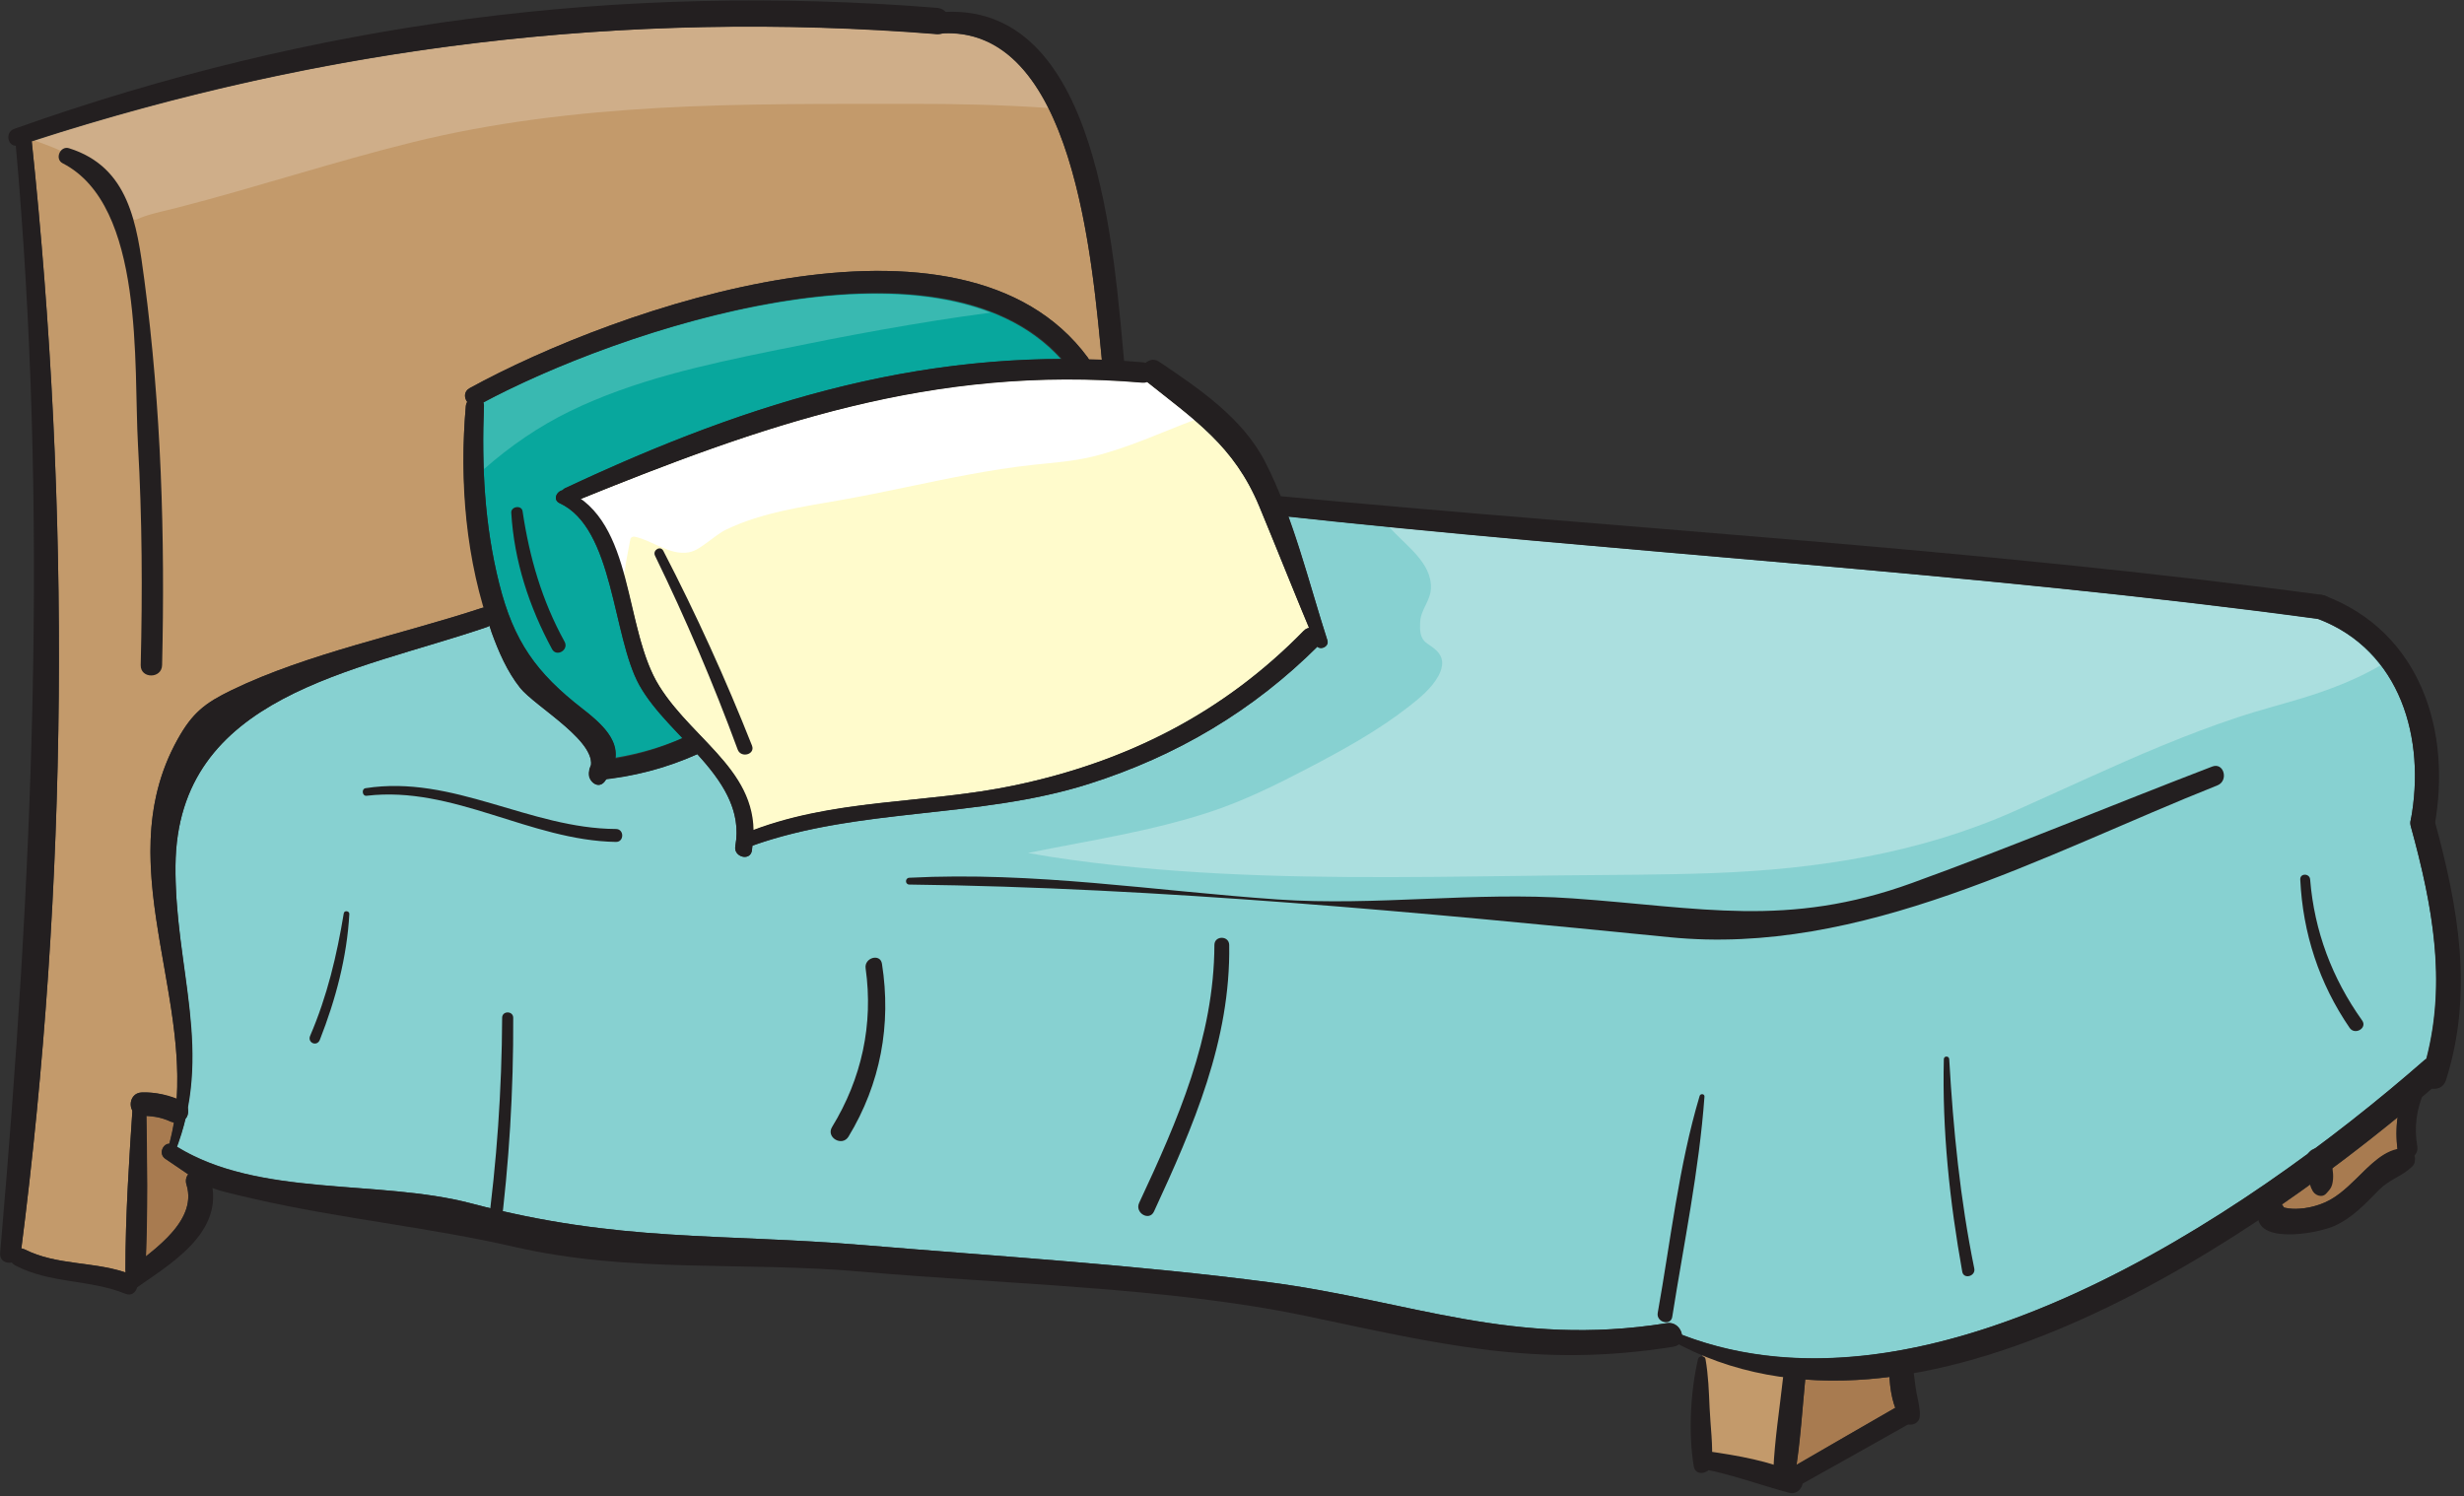 <?xml version="1.0" encoding="UTF-8" standalone="no"?>
<!DOCTYPE svg PUBLIC "-//W3C//DTD SVG 1.1//EN" "http://www.w3.org/Graphics/SVG/1.1/DTD/svg11.dtd">
<svg width="100%" height="100%" viewBox="0 0 382 232" version="1.1" xmlns="http://www.w3.org/2000/svg" xmlns:xlink="http://www.w3.org/1999/xlink" xml:space="preserve" xmlns:serif="http://www.serif.com/" style="fill-rule:evenodd;clip-rule:evenodd;stroke-linejoin:round;stroke-miterlimit:2;">
    <rect x="0" y="0" width="382" height="232" fill="#333333" stroke="none"/>
    <g transform="matrix(1,0,0,1,-18523.2,-10148.7)">
        <g transform="matrix(5.556,0,0,5.556,18159.4,9566.93)">
            <g transform="matrix(1,0,0,1,100.618,123.936)">
                <path d="M0,-5.094C0.469,-3.965 0.921,-2.83 1.392,-1.701C1.34,-1.693 1.288,-1.672 1.241,-1.624C-0.999,0.669 -3.69,2.03 -6.818,2.689C-9.287,3.21 -11.762,3.056 -14.129,3.949C-14.161,2.218 -15.832,1.376 -16.742,-0.076C-17.672,-1.563 -17.474,-4.225 -18.958,-5.288C-13.73,-7.408 -9.046,-9.043 -3.259,-8.551C-3.213,-8.547 -3.19,-8.573 -3.156,-8.586C-1.797,-7.499 -0.703,-6.785 0,-5.094" style="fill:rgb(255,251,204);fill-rule:nonzero;"/>
            </g>
        </g>
        <g transform="matrix(5.556,0,0,5.556,18159.4,9566.93)">
            <g transform="matrix(1,0,0,1,81.738,112.273)">
                <path d="M0,12.221C-1.297,11.215 -1.926,10.335 -2.33,8.723C-2.741,7.082 -2.822,5.443 -2.755,3.762C-2.753,3.724 -2.776,3.706 -2.787,3.678C0.975,1.662 9.896,-1.362 13.345,2.455C8.439,2.478 4.045,3.934 -0.496,6.066C-0.525,6.08 -0.532,6.108 -0.549,6.13C-0.727,6.15 -0.841,6.388 -0.645,6.479C0.877,7.181 0.825,10.194 1.581,11.557C1.869,12.075 2.324,12.552 2.78,13.033C2.181,13.3 1.555,13.474 0.911,13.583C0.966,13.059 0.542,12.641 0,12.221" style="fill:rgb(8,167,157);fill-rule:nonzero;"/>
            </g>
        </g>
        <g transform="matrix(5.556,0,0,5.556,18159.4,9566.93)">
            <g transform="matrix(1,0,0,1,66.072,105.625)">
                <path d="M0,33.943C1.314,23.683 1.379,13.313 0.294,3.032C8.517,0.367 16.926,-0.651 25.554,0.033C25.588,0.036 25.614,0.026 25.643,0.022C29.353,-0.239 29.874,6.268 30.154,9.142C30.033,9.137 29.911,9.129 29.791,9.126C29.782,9.106 29.777,9.086 29.762,9.065C26.245,4.292 16.604,7.672 12.513,9.917C12.342,10.011 12.358,10.196 12.456,10.312C12.438,10.343 12.41,10.366 12.406,10.409C12.241,12.279 12.388,14.225 12.925,16.041C12.902,16.043 12.882,16.041 12.857,16.049C10.623,16.79 7.999,17.316 5.878,18.34C5.122,18.706 4.773,18.981 4.363,19.718C2.564,22.946 4.56,26.416 4.337,29.756C4.025,29.635 3.705,29.56 3.366,29.571C3.079,29.58 2.993,29.884 3.102,30.073C3.003,31.556 2.906,33.046 2.906,34.532C2.906,34.55 2.921,34.557 2.924,34.575C2.916,34.581 2.908,34.588 2.899,34.594C1.974,34.287 0.979,34.397 0.093,33.95C0.06,33.933 0.031,33.947 0,33.943" style="fill:rgb(195,154,107);fill-rule:nonzero;"/>
            </g>
        </g>
        <g transform="matrix(5.556,0,0,5.556,18159.4,9566.93)">
            <g transform="matrix(1,0,0,1,70.682,137.862)">
                <path d="M0,-0.094C0.247,0.706 -0.457,1.376 -1.138,1.912C-1.087,0.608 -1.098,-0.7 -1.12,-2.006C-0.888,-1.996 -0.661,-1.955 -0.448,-1.855C-0.417,-1.84 -0.382,-1.85 -0.349,-1.843C-0.382,-1.636 -0.43,-1.429 -0.484,-1.223C-0.667,-1.211 -0.784,-0.944 -0.587,-0.812C-0.311,-0.626 -0.115,-0.491 0.049,-0.38C-0.009,-0.307 -0.036,-0.211 0,-0.094" style="fill:rgb(168,123,80);fill-rule:nonzero;"/>
            </g>
        </g>
        <g transform="matrix(5.556,0,0,5.556,18159.4,9566.93)">
            <g transform="matrix(0.299,-0.954,-0.954,-0.299,117.045,142.937)">
                <path d="M-0.616,-1.576C-1.397,-0.854 -2.182,-0.136 -2.965,0.582C-2.178,0.707 -1.395,0.895 -0.616,1.059C-0.44,0.306 -0.179,-0.437 0.156,-1.166C-0.101,-1.26 -0.385,-1.398 -0.616,-1.576" style="fill:rgb(168,123,80);fill-rule:nonzero;"/>
            </g>
        </g>
        <g transform="matrix(5.556,0,0,5.556,18159.4,9566.93)">
            <g transform="matrix(1,0,0,1,132.381,137.551)">
                <path d="M0,-0.758C-0.45,-0.668 -0.835,-0.258 -1.145,0.043C-1.451,0.342 -1.761,0.633 -2.177,0.773C-2.354,0.834 -2.55,0.879 -2.738,0.888C-2.871,0.9 -3.003,0.892 -3.134,0.865C-3.152,0.858 -3.161,0.858 -3.176,0.853C-3.19,0.825 -3.207,0.798 -3.228,0.773C-2.057,-0.034 -0.971,-0.865 0,-1.658C-0.041,-1.365 -0.04,-1.066 0,-0.758" style="fill:rgb(168,123,80);fill-rule:nonzero;"/>
            </g>
        </g>
        <g transform="matrix(5.556,0,0,5.556,18159.4,9566.93)">
            <g transform="matrix(1,0,0,1,133.176,129.469)">
                <path d="M0,4.8C-0.014,4.809 -0.028,4.812 -0.042,4.823C-5.02,9.18 -13.872,15.146 -20.769,12.486C-20.798,12.306 -20.954,12.129 -21.187,12.166C-25.48,12.85 -28.331,11.544 -32.268,11.026C-35.933,10.543 -39.853,10.301 -43.558,9.991C-47.632,9.651 -50.413,9.916 -54.54,8.826C-57.141,8.14 -60.455,8.663 -62.766,7.236C-62.667,6.968 -62.581,6.702 -62.52,6.442C-62.511,6.431 -62.496,6.432 -62.489,6.419C-62.444,6.342 -62.438,6.237 -62.465,6.146C-62.039,3.879 -62.826,1.826 -62.801,-0.61C-62.752,-5.373 -57.762,-6.007 -54.101,-7.263C-54.074,-7.272 -54.055,-7.288 -54.035,-7.302C-54.012,-7.237 -54,-7.168 -53.977,-7.103C-53.782,-6.566 -53.545,-6.02 -53.188,-5.569C-52.764,-5.031 -50.907,-4.005 -51.245,-3.273C-51.248,-3.248 -51.252,-3.228 -51.25,-3.204C-51.291,-2.968 -51.01,-2.715 -50.828,-2.947C-50.808,-2.972 -50.799,-2.995 -50.781,-3.019C-49.899,-3.122 -49.056,-3.348 -48.241,-3.712C-48.24,-3.713 -48.24,-3.713 -48.239,-3.713C-47.558,-2.959 -46.997,-2.16 -47.179,-1.146C-47.234,-0.845 -46.771,-0.716 -46.717,-1.018C-46.709,-1.067 -46.717,-1.107 -46.71,-1.155C-43.702,-2.227 -40.378,-1.908 -37.309,-2.885C-34.868,-3.661 -32.744,-4.916 -30.931,-6.721C-30.827,-6.619 -30.606,-6.725 -30.658,-6.888C-31.02,-8.012 -31.338,-9.207 -31.752,-10.346C-22.18,-9.306 -12.561,-8.778 -3.015,-7.484C-3.013,-7.484 -3.011,-7.485 -3.008,-7.484C-0.704,-6.607 -0.008,-4.133 -0.426,-1.88C-0.427,-1.876 -0.426,-1.874 -0.426,-1.871C-0.44,-1.819 -0.444,-1.762 -0.426,-1.698C0.169,0.467 0.573,2.612 0,4.8" style="fill:rgb(135,209,209);fill-rule:nonzero;"/>
            </g>
        </g>
        <g transform="matrix(5.556,0,0,5.556,18159.4,9566.93)">
            <g transform="matrix(0,1,1,0,116.104,142.853)">
                <path d="M-0.478,-3.116L2.71,-3.116L3.116,-0.885L0.043,-0.478L-0.478,-3.116Z" style="fill:rgb(195,154,107);fill-rule:nonzero;"/>
            </g>
        </g>
        <g transform="matrix(5.556,0,0,5.556,18159.4,9566.93)">
            <g transform="matrix(1,0,0,1,83.068,115.915)">
                <path d="M0,3.843C0.011,3.787 0.073,3.762 0.123,3.773C0.621,3.879 1.1,4.301 1.629,4.209C1.832,4.174 2.019,4.023 2.181,3.906C2.343,3.789 2.501,3.656 2.682,3.57C3.687,3.089 4.819,2.937 5.904,2.744C7.095,2.533 8.272,2.255 9.462,2.035C10.049,1.927 10.638,1.833 11.232,1.768C11.793,1.707 12.348,1.672 12.898,1.537C13.877,1.299 14.795,0.872 15.734,0.514C15.324,0.161 14.876,-0.178 14.394,-0.565C14.359,-0.552 14.336,-0.525 14.291,-0.529C8.503,-1.022 3.819,0.614 -1.409,2.734C-0.748,3.207 -0.425,4.003 -0.184,4.865C-0.129,4.523 -0.068,4.182 0,3.843" style="fill:white;fill-rule:nonzero;"/>
            </g>
        </g>
        <g transform="matrix(5.556,0,0,5.556,18159.4,9566.93)">
            <g opacity="0.2">
                <g transform="matrix(1,0,0,1,78.985,111.839)">
                    <path d="M0,5.961C0.73,5.319 1.533,4.766 2.408,4.341C4.185,3.48 6.129,3.056 8.052,2.661C10.069,2.248 12.092,1.865 14.133,1.596C10.001,0 3.146,2.408 -0.034,4.111C-0.023,4.14 0,4.158 -0.002,4.195C-0.025,4.789 -0.021,5.376 0,5.961" style="fill:white;fill-rule:nonzero;"/>
                </g>
            </g>
        </g>
        <g transform="matrix(5.556,0,0,5.556,18159.4,9566.93)">
            <g opacity="0.2">
                <g transform="matrix(1,0,0,1,67.702,106.61)">
                    <path d="M0,2.599C0.186,2.726 0.361,2.87 0.503,3.045C0.641,3.216 0.754,3.403 0.877,3.584C1.004,3.771 1.148,3.923 1.316,4.072C1.376,4.126 1.463,4.233 1.551,4.232C1.596,4.231 1.656,4.195 1.697,4.178C1.775,4.148 1.854,4.12 1.934,4.096C2.193,4.02 2.459,3.964 2.721,3.897C4.92,3.331 7.079,2.616 9.284,2.071C11.54,1.514 13.847,1.243 16.165,1.112C18.487,0.982 20.82,1.002 23.145,0.998C24.438,0.996 25.734,1.023 27.025,1.114C26.375,-0.177 25.426,-1.063 24.013,-0.964C23.984,-0.959 23.958,-0.95 23.924,-0.953C15.324,-1.634 6.941,-0.624 -1.256,2.022C-0.823,2.183 -0.383,2.336 0,2.599" style="fill:white;fill-rule:nonzero;"/>
                </g>
            </g>
        </g>
        <g transform="matrix(5.556,0,0,5.556,18159.4,9566.93)">
            <g opacity="0.3">
                <g transform="matrix(1,0,0,1,105.406,127.473)">
                    <path d="M0,-6.34C-0.015,-5.991 -0.286,-5.749 -0.3,-5.401C-0.309,-5.176 -0.314,-4.95 -0.104,-4.805C0.089,-4.673 0.301,-4.54 0.314,-4.281C0.32,-4.15 0.274,-4.022 0.213,-3.907C0.028,-3.563 -0.301,-3.293 -0.603,-3.056C-1.467,-2.378 -2.445,-1.84 -3.416,-1.332C-4.306,-0.867 -5.199,-0.424 -6.154,-0.108C-7.811,0.44 -9.539,0.693 -11.244,1.04C-11.033,1.076 -10.822,1.115 -10.611,1.148C-7.468,1.632 -4.279,1.721 -1.104,1.714C0.477,1.711 2.058,1.683 3.64,1.666C5.07,1.649 6.5,1.655 7.93,1.6C10.795,1.491 13.629,1.051 16.267,-0.12C17.645,-0.732 19.007,-1.379 20.401,-1.954C21.106,-2.244 21.819,-2.516 22.542,-2.755C23.131,-2.949 23.731,-3.103 24.324,-3.283C25.034,-3.5 25.806,-3.79 26.49,-4.19C26.064,-4.745 25.505,-5.205 24.762,-5.488C24.759,-5.489 24.757,-5.488 24.755,-5.488C16.145,-6.655 7.476,-7.203 -1.166,-8.061C-0.717,-7.543 0.031,-7.073 0,-6.34" style="fill:white;fill-rule:nonzero;"/>
                </g>
            </g>
        </g>
        <g transform="matrix(5.556,0,0,5.556,18159.4,9566.93)">
            <g transform="matrix(-1,0.005,0.005,1,67.074,139.754)">
                <path d="M1.014,-31.163C0.122,-20.718 0.63,-10.502 1.591,-0.089C1.626,0.287 1.063,0.274 1.014,-0.086C-0.367,-10.393 -0.484,-20.821 0.561,-31.161C0.589,-31.447 1.038,-31.456 1.014,-31.163" style="fill:rgb(35,31,32);fill-rule:nonzero;"/>
            </g>
        </g>
        <g transform="matrix(5.556,0,0,5.556,18159.4,9566.93)">
            <g transform="matrix(-0.076,0.997,0.997,0.076,67.823,138.573)">
                <path d="M1.593,-1.804C2.029,-0.789 1.818,0.284 2.147,1.321C2.257,1.666 1.698,1.775 1.593,1.429C1.29,0.435 1.525,-0.608 1.126,-1.577C0.999,-1.885 1.46,-2.112 1.593,-1.804" style="fill:rgb(35,31,32);fill-rule:nonzero;"/>
            </g>
        </g>
        <g transform="matrix(5.556,0,0,5.556,18159.4,9566.93)">
            <g transform="matrix(1,0,0,1,70.357,121.684)">
                <path d="M0,15.195C1.113,12.396 -0.011,10.055 0.019,7.174C0.067,2.412 5.057,1.778 8.719,0.521C9.052,0.407 8.911,-0.122 8.572,-0.01C6.337,0.73 3.714,1.256 1.593,2.281C0.837,2.646 0.488,2.922 0.078,3.658C-1.981,7.354 0.933,11.366 -0.203,15.138C-0.243,15.271 -0.049,15.317 0,15.195" style="fill:rgb(35,31,32);fill-rule:nonzero;"/>
            </g>
        </g>
        <g transform="matrix(5.556,0,0,5.556,18159.4,9566.93)">
            <g transform="matrix(1,0,0,1,78.478,126.447)">
                <path d="M0,-10.413C-0.187,-8.304 -0.007,-6.086 0.722,-4.081C0.917,-3.544 1.153,-2.998 1.51,-2.547C1.936,-2.008 3.8,-0.979 3.454,-0.247C3.335,0.003 3.671,0.329 3.871,0.075C4.554,-0.794 4.013,-1.37 3.26,-1.954C1.963,-2.959 1.334,-3.839 0.93,-5.451C0.519,-7.092 0.438,-8.731 0.505,-10.413C0.519,-10.742 0.028,-10.732 0,-10.413" style="fill:rgb(35,31,32);fill-rule:nonzero;"/>
            </g>
        </g>
        <g transform="matrix(5.556,0,0,5.556,18159.4,9566.93)">
            <g transform="matrix(1,0,0,1,81.093,128.304)">
                <path d="M0,-9.553C1.522,-8.85 1.469,-5.838 2.226,-4.474C3.048,-2.992 5.241,-1.853 4.904,0.018C4.849,0.32 5.312,0.449 5.366,0.146C5.743,-1.991 3.787,-2.84 2.783,-4.445C1.778,-6.05 2.116,-9.048 0.202,-9.899C-0.03,-10.002 -0.235,-9.661 0,-9.553" style="fill:rgb(35,31,32);fill-rule:nonzero;"/>
            </g>
        </g>
        <g transform="matrix(5.556,0,0,5.556,18159.4,9566.93)">
            <g transform="matrix(0.239,0.971,0.971,-0.239,85.362,109.372)">
                <path d="M8.156,-6.078C7.326,-0.385 6.818,4.62 8.711,10.208C8.829,10.557 8.275,10.691 8.156,10.345C6.272,4.785 6.587,-0.479 7.719,-6.147C7.768,-6.391 8.193,-6.329 8.156,-6.078" style="fill:rgb(35,31,32);fill-rule:nonzero;"/>
            </g>
        </g>
        <g transform="matrix(5.556,0,0,5.556,18159.4,9566.93)">
            <g transform="matrix(1,0,0,1,102.518,114.904)">
                <path d="M0,7.677C-0.528,6.038 -0.947,4.238 -1.735,2.7C-2.367,1.467 -3.584,0.65 -4.703,-0.105C-5.007,-0.31 -5.393,0.176 -5.101,0.411C-3.72,1.518 -2.611,2.228 -1.9,3.938C-1.365,5.226 -0.857,6.524 -0.312,7.809C-0.236,7.987 0.059,7.86 0,7.677" style="fill:rgb(35,31,32);fill-rule:nonzero;"/>
            </g>
        </g>
        <g transform="matrix(5.556,0,0,5.556,18159.4,9566.93)">
            <g transform="matrix(1,0,0,1,86.356,122.131)">
                <path d="M0,6.217C3.037,5.098 6.404,5.442 9.511,4.453C11.963,3.673 14.097,2.412 15.916,0.594C16.182,0.328 15.766,-0.089 15.502,0.181C13.263,2.474 10.571,3.835 7.443,4.494C4.893,5.032 2.334,4.84 -0.104,5.837C-0.333,5.931 -0.241,6.306 0,6.217" style="fill:rgb(35,31,32);fill-rule:nonzero;"/>
            </g>
        </g>
        <g transform="matrix(5.556,0,0,5.556,18159.4,9566.93)">
            <g transform="matrix(0.077,0.997,0.997,-0.077,83.58,104.974)">
                <path d="M10.63,-5.563C8.867,-1.624 6.375,7.993 10.886,10.944C11.193,11.146 10.953,11.671 10.63,11.469C5.601,8.33 8.229,-1.542 10.152,-5.795C10.293,-6.106 10.771,-5.875 10.63,-5.563" style="fill:rgb(35,31,32);fill-rule:nonzero;"/>
            </g>
        </g>
        <g transform="matrix(5.556,0,0,5.556,18159.4,9566.93)">
            <g transform="matrix(0.443,0.897,0.897,-0.443,82.335,124.867)">
                <path d="M1.373,-0.861C1.722,0.043 1.912,0.97 1.949,1.937C1.963,2.306 1.381,2.269 1.373,1.897C1.354,1.031 1.195,0.187 0.896,-0.625C0.78,-0.942 1.248,-1.182 1.373,-0.861" style="fill:rgb(35,31,32);fill-rule:nonzero;"/>
            </g>
        </g>
        <g transform="matrix(5.556,0,0,5.556,18159.4,9566.93)">
            <g transform="matrix(-0.891,0.455,0.455,0.891,87.555,124.672)">
                <path d="M1.357,-5.692C1.394,-3.731 1.529,-1.777 1.763,0.172C1.794,0.436 1.383,0.519 1.357,0.256C1.167,-1.728 1.077,-3.715 1.089,-5.708C1.09,-5.882 1.354,-5.864 1.357,-5.692" style="fill:rgb(35,31,32);fill-rule:nonzero;"/>
            </g>
        </g>
        <g transform="matrix(5.556,0,0,5.556,18159.4,9566.93)">
            <g transform="matrix(-0.924,0.382,0.382,0.924,82.016,122.382)">
                <path d="M0.814,-3.976C1.255,-2.7 1.356,-1.361 1.217,-0.024C1.191,0.236 0.785,0.181 0.814,-0.081C0.96,-1.383 0.822,-2.627 0.506,-3.895C0.462,-4.07 0.756,-4.146 0.814,-3.976" style="fill:rgb(35,31,32);fill-rule:nonzero;"/>
            </g>
        </g>
        <g transform="matrix(5.556,0,0,5.556,18159.4,9566.93)">
            <g transform="matrix(0.148,0.989,0.989,-0.148,74.741,94.172)">
                <path d="M13.137,-10.805C11.651,-2.152 11.879,6.44 13.864,14.995C13.971,15.455 13.243,15.562 13.137,15.104C11.127,6.441 10.957,-2.132 12.667,-10.862C12.726,-11.157 13.19,-11.108 13.137,-10.805" style="fill:rgb(35,31,32);fill-rule:nonzero;"/>
            </g>
        </g>
        <g transform="matrix(5.556,0,0,5.556,18159.4,9566.93)">
            <g transform="matrix(1,0,0,1,67.228,123.159)">
                <path d="M0,-13.892C2.297,-12.714 1.976,-8.241 2.101,-6.035C2.218,-3.986 2.227,-1.938 2.177,0.112C2.168,0.497 2.766,0.497 2.774,0.112C2.859,-3.472 2.75,-7.07 2.28,-10.627C2.07,-12.22 1.849,-13.787 0.177,-14.312C-0.069,-14.389 -0.233,-14.012 0,-13.892" style="fill:rgb(35,31,32);fill-rule:nonzero;"/>
            </g>
        </g>
        <g transform="matrix(5.556,0,0,5.556,18159.4,9566.93)">
            <g transform="matrix(-0.872,0.489,0.489,0.872,98.331,112.576)">
                <path d="M2.451,-9.319C-1.106,-7.75 1.873,-1.494 2.99,1.068C3.147,1.429 2.612,1.734 2.451,1.37C1.19,-1.508 -2.035,-8 2.163,-9.834C2.507,-9.984 2.8,-9.472 2.451,-9.319" style="fill:rgb(35,31,32);fill-rule:nonzero;"/>
            </g>
        </g>
        <g transform="matrix(5.556,0,0,5.556,18159.4,9566.93)">
            <g transform="matrix(1,0,0,1,70.095,142.354)">
                <path d="M0,-5.304C1.263,-4.459 0.991,-4.527 2.517,-4.177C4.851,-3.642 7.381,-3.39 9.722,-2.851C12.977,-2.102 16.109,-2.449 19.427,-2.156C23.352,-1.809 27.98,-1.724 31.794,-0.926C35.502,-0.15 38.249,0.55 42.075,-0.061C42.507,-0.13 42.324,-0.788 41.894,-0.719C37.601,-0.035 34.75,-1.341 30.813,-1.859C27.148,-2.342 23.228,-2.584 19.523,-2.894C15.449,-3.235 12.668,-2.969 8.542,-4.059C5.909,-4.754 2.542,-4.2 0.229,-5.695C-0.018,-5.854 -0.241,-5.464 0,-5.304" style="fill:rgb(35,31,32);fill-rule:nonzero;"/>
            </g>
        </g>
        <g transform="matrix(5.556,0,0,5.556,18159.4,9566.93)">
            <g transform="matrix(-0.991,0.137,0.137,0.991,134.856,134.527)">
                <path d="M1.162,-6.981C0.851,-4.616 0.734,-2.302 1.79,-0.096C1.979,0.301 1.352,0.569 1.162,0.174C0.055,-2.141 0.158,-4.584 0.485,-7.071C0.543,-7.505 1.22,-7.418 1.162,-6.981" style="fill:rgb(35,31,32);fill-rule:nonzero;"/>
            </g>
        </g>
        <g transform="matrix(5.556,0,0,5.556,18159.4,9566.93)">
            <g transform="matrix(-0.872,0.489,0.489,0.872,134.606,126.236)">
                <path d="M1.796,-5.884C0.209,-3.99 0.813,-1.49 2.281,0.272C2.561,0.608 2.077,1.09 1.796,0.753C0.07,-1.322 -0.523,-4.169 1.32,-6.365C1.601,-6.699 2.073,-6.215 1.796,-5.884" style="fill:rgb(35,31,32);fill-rule:nonzero;"/>
            </g>
        </g>
        <g transform="matrix(5.556,0,0,5.556,18159.4,9566.93)">
            <g transform="matrix(-0.076,0.997,0.997,0.076,117.964,105.648)">
                <path d="M14.683,-16.008C15.015,-6.203 14.786,3.611 15.358,13.408C15.387,13.9 14.711,13.945 14.683,13.448C14.122,3.623 14.328,-6.216 14.141,-16.05C14.134,-16.402 14.672,-16.354 14.683,-16.008" style="fill:rgb(35,31,32);fill-rule:nonzero;"/>
            </g>
        </g>
        <g transform="matrix(5.556,0,0,5.556,18159.4,9566.93)">
            <g transform="matrix(0.348,0.937,0.937,-0.348,117.181,130.492)">
                <path d="M9.122,-8.811C15.082,-3.748 12.144,7.714 9.795,13.939C9.627,14.385 8.952,14.075 9.122,13.63C11.493,7.383 14.04,-3.149 8.941,-8.642C8.845,-8.747 9.017,-8.902 9.122,-8.811" style="fill:rgb(35,31,32);fill-rule:nonzero;"/>
            </g>
        </g>
        <g transform="matrix(5.556,0,0,5.556,18159.4,9566.93)">
            <g transform="matrix(-0.132,0.991,0.991,0.132,80.039,123.821)">
                <path d="M3.642,-3.886C3.037,-1.521 4.277,0.797 4,3.184C3.972,3.415 3.612,3.368 3.642,3.136C3.949,0.741 2.736,-1.57 3.436,-3.942C3.47,-4.058 3.673,-4.005 3.642,-3.886" style="fill:rgb(35,31,32);fill-rule:nonzero;"/>
            </g>
        </g>
        <g transform="matrix(5.556,0,0,5.556,18159.4,9566.93)">
            <g transform="matrix(1,0,0,1,90.852,127.978)">
                <path d="M0,1.417C6.987,1.5 14.308,2.199 21.221,2.887C26.58,3.419 31.622,0.59 36.5,-1.351C36.82,-1.478 36.685,-2.002 36.355,-1.876C33.56,-0.804 30.79,0.354 27.977,1.374C24.499,2.636 22.077,2.055 18.511,1.803C15.769,1.608 13.033,2.023 10.28,1.833C6.821,1.593 3.482,1.047 0,1.227C-0.122,1.232 -0.124,1.415 0,1.417" style="fill:rgb(35,31,32);fill-rule:nonzero;"/>
            </g>
        </g>
        <g transform="matrix(5.556,0,0,5.556,18159.4,9566.93)">
            <g transform="matrix(-0.997,0.073,0.073,0.997,69.58,140.265)">
                <path d="M0.035,-4.852C0.254,-3.292 0.476,-1.724 0.592,-0.151C0.618,0.208 0.079,0.243 0.035,-0.111C-0.157,-1.674 -0.244,-3.255 -0.332,-4.825C-0.345,-5.063 0.002,-5.084 0.035,-4.852" style="fill:rgb(35,31,32);fill-rule:nonzero;"/>
            </g>
        </g>
        <g transform="matrix(5.556,0,0,5.556,18159.4,9566.93)">
            <g transform="matrix(1,0,0,1,69.438,135.422)">
                <path d="M0,0.423C0.276,0.418 0.545,0.466 0.796,0.585C0.958,0.661 1.154,0.63 1.25,0.466C1.333,0.323 1.294,0.087 1.131,0.013C0.771,-0.151 0.396,-0.238 0,-0.226C-0.417,-0.214 -0.419,0.431 0,0.423" style="fill:rgb(35,31,32);fill-rule:nonzero;"/>
            </g>
        </g>
        <g transform="matrix(5.556,0,0,5.556,18159.4,9566.93)">
            <g transform="matrix(0.888,0.46,0.46,-0.888,68.472,140.071)">
                <path d="M0.904,-0.296C1.489,0.837 2.52,2.377 1.41,3.529C1.103,3.849 0.592,3.378 0.904,3.061C1.718,2.234 0.794,0.782 0.432,-0.076C0.317,-0.348 0.767,-0.562 0.904,-0.296" style="fill:rgb(35,31,32);fill-rule:nonzero;"/>
            </g>
        </g>
        <g transform="matrix(5.556,0,0,5.556,18159.4,9566.93)">
            <g transform="matrix(1,0,0,1,112.86,145.827)">
                <path d="M0,-3.191C-0.211,-2.276 -0.273,-1.122 -0.119,-0.196C-0.069,0.106 0.362,0.004 0.383,-0.264C0.423,-0.776 0.346,-1.31 0.323,-1.825C0.303,-2.284 0.288,-2.737 0.209,-3.191C0.19,-3.297 0.023,-3.291 0,-3.191" style="fill:rgb(35,31,32);fill-rule:nonzero;"/>
            </g>
        </g>
        <g transform="matrix(5.556,0,0,5.556,18159.4,9566.93)">
            <g transform="matrix(-0.049,0.999,0.999,0.049,114.475,144.499)">
                <path d="M1.274,-1.426C1.391,-0.586 1.645,0.2 1.823,1.024C1.892,1.338 1.4,1.545 1.274,1.224C0.961,0.432 0.853,-0.471 0.774,-1.314C0.744,-1.634 1.228,-1.758 1.274,-1.426" style="fill:rgb(35,31,32);fill-rule:nonzero;"/>
            </g>
        </g>
        <g transform="matrix(5.556,0,0,5.556,18159.4,9566.93)">
            <g transform="matrix(-0.992,0.125,0.125,0.992,115.773,145.753)">
                <path d="M0.209,-2.655C0.412,-1.809 0.66,-0.959 0.806,-0.103C0.864,0.238 0.31,0.397 0.209,0.056C-0.049,-0.803 -0.21,-1.701 -0.41,-2.577C-0.499,-2.968 0.117,-3.041 0.209,-2.655" style="fill:rgb(35,31,32);fill-rule:nonzero;"/>
            </g>
        </g>
        <g transform="matrix(5.556,0,0,5.556,18159.4,9566.93)">
            <g transform="matrix(0.62,0.784,0.784,-0.62,115.343,144.561)">
                <path d="M1.472,-0.721C1.665,0.489 1.862,1.697 2.049,2.908C2.108,3.279 1.527,3.362 1.472,2.99C1.29,1.779 1.116,0.566 0.939,-0.645C0.889,-0.988 1.418,-1.063 1.472,-0.721" style="fill:rgb(35,31,32);fill-rule:nonzero;"/>
            </g>
        </g>
        <g transform="matrix(5.556,0,0,5.556,18159.4,9566.93)">
            <g transform="matrix(1,0,0,1,119.05,142.931)">
                <path d="M0,1.27C0.001,1.057 -0.052,0.861 -0.092,0.654C-0.132,0.447 -0.146,0.238 -0.181,0.031C-0.245,-0.352 -0.859,-0.257 -0.851,0.122C-0.843,0.532 -0.756,1.07 -0.514,1.409C-0.361,1.622 0,1.561 0,1.27" style="fill:rgb(35,31,32);fill-rule:nonzero;"/>
            </g>
        </g>
        <g transform="matrix(5.556,0,0,5.556,18159.4,9566.93)">
            <g transform="matrix(-0.991,0.133,0.133,0.991,132.997,136.887)">
                <path d="M0.042,-2.01C0.429,-1.436 0.609,-0.807 0.601,-0.117C0.597,0.242 0.027,0.17 0.042,-0.194C0.063,-0.728 -0.076,-1.244 -0.362,-1.695C-0.536,-1.97 -0.144,-2.286 0.042,-2.01" style="fill:rgb(35,31,32);fill-rule:nonzero;"/>
            </g>
        </g>
        <g transform="matrix(5.556,0,0,5.556,18159.4,9566.93)">
            <g transform="matrix(1,0,0,1,132.86,139.118)">
                <path d="M0,-2.004C0.001,-2.021 0.003,-2.037 0.005,-2.054C0.021,-2.221 -0.149,-2.359 -0.303,-2.361C-0.832,-2.369 -1.273,-1.864 -1.623,-1.524C-1.93,-1.225 -2.24,-0.934 -2.655,-0.793C-2.833,-0.733 -3.029,-0.688 -3.216,-0.678C-3.35,-0.666 -3.482,-0.674 -3.613,-0.701C-3.823,-0.776 -3.847,-0.731 -3.684,-0.562C-3.74,-0.463 -3.797,-0.364 -3.854,-0.266C-3.831,-0.276 -3.807,-0.288 -3.784,-0.3C-3.432,-0.471 -3.685,-0.995 -4.042,-0.911L-4.118,-0.894C-4.23,-0.867 -4.332,-0.766 -4.358,-0.653C-4.602,0.365 -2.732,0.019 -2.258,-0.19C-1.742,-0.416 -1.379,-0.817 -0.99,-1.21C-0.729,-1.473 -0.404,-1.57 -0.147,-1.788C-0.07,-1.854 -0.01,-1.898 0,-2.004" style="fill:rgb(35,31,32);fill-rule:nonzero;"/>
            </g>
        </g>
        <g transform="matrix(5.556,0,0,5.556,18159.4,9566.93)">
            <g transform="matrix(1,0,0,1,130.396,136.735)">
                <path d="M0,1.275C0.07,1.194 0.127,1.146 0.158,1.032C0.183,0.935 0.19,0.835 0.184,0.736C0.17,0.531 0.129,0.345 0.026,0.167C-0.158,-0.15 -0.638,0.064 -0.556,0.412C-0.527,0.536 -0.489,0.662 -0.479,0.789C-0.467,0.959 -0.475,1.108 -0.353,1.242C-0.376,1.203 -0.399,1.163 -0.422,1.124C-0.417,1.138 -0.411,1.153 -0.406,1.169C-0.348,1.326 -0.128,1.425 0,1.275" style="fill:rgb(35,31,32);fill-rule:nonzero;"/>
            </g>
        </g>
        <g transform="matrix(5.556,0,0,5.556,18159.4,9566.93)">
            <g transform="matrix(-0.992,-0.123,-0.123,0.992,111.444,141.561)">
                <path d="M-0.679,-6.403C-0.34,-4.396 -0.373,-2.28 -0.263,-0.249C-0.249,0.02 -0.671,0.08 -0.679,-0.188C-0.747,-2.247 -0.92,-4.343 -0.815,-6.4C-0.811,-6.481 -0.691,-6.477 -0.679,-6.403" style="fill:rgb(35,31,32);fill-rule:nonzero;"/>
            </g>
        </g>
        <g transform="matrix(5.556,0,0,5.556,18159.4,9566.93)">
            <g transform="matrix(-0.99,0.144,0.144,0.99,120.995,140.228)">
                <path d="M0.405,-6.079C0.74,-4.116 0.815,-2.125 0.75,-0.137C0.743,0.084 0.392,0.044 0.405,-0.18C0.517,-2.149 0.428,-4.095 0.256,-6.058C0.247,-6.154 0.389,-6.176 0.405,-6.079" style="fill:rgb(35,31,32);fill-rule:nonzero;"/>
            </g>
        </g>
        <g transform="matrix(5.556,0,0,5.556,18159.4,9566.93)">
            <g transform="matrix(-0.975,-0.221,-0.221,0.975,96.785,138.244)">
                <path d="M-0.933,-7.559C-1.495,-5.037 -1.016,-2.553 -0.476,-0.073C-0.411,0.227 -0.868,0.374 -0.933,0.071C-1.48,-2.491 -1.965,-5.058 -1.336,-7.65C-1.273,-7.908 -0.875,-7.819 -0.933,-7.559" style="fill:rgb(35,31,32);fill-rule:nonzero;"/>
            </g>
        </g>
        <g transform="matrix(5.556,0,0,5.556,18159.4,9566.93)">
            <g transform="matrix(-1,-0.01,-0.01,1,79.323,139.254)">
                <path d="M-0.106,-6.144C-0.116,-4.124 0.002,-2.118 0.255,-0.115C0.288,0.149 -0.075,0.198 -0.106,-0.069C-0.342,-2.09 -0.444,-4.113 -0.415,-6.146C-0.411,-6.344 -0.105,-6.342 -0.106,-6.144" style="fill:rgb(35,31,32);fill-rule:nonzero;"/>
            </g>
        </g>
        <g transform="matrix(5.556,0,0,5.556,18159.4,9566.93)">
            <g transform="matrix(-0.983,-0.186,-0.186,0.983,73.878,133.727)">
                <path d="M-0.516,-3.689C-0.544,-2.49 -0.491,-1.333 -0.23,-0.158C-0.183,0.05 -0.474,0.115 -0.516,-0.096C-0.741,-1.279 -0.831,-2.499 -0.672,-3.698C-0.661,-3.784 -0.514,-3.78 -0.516,-3.689" style="fill:rgb(35,31,32);fill-rule:nonzero;"/>
            </g>
        </g>
        <g transform="matrix(5.556,0,0,5.556,18159.4,9566.93)">
            <g transform="matrix(-0.995,-0.101,-0.101,0.995,89.01,136.262)">
                <path d="M-0.162,-4.569C-0.54,-3.034 -0.362,-1.493 0.322,-0.07C0.47,0.24 -0.016,0.459 -0.162,0.15C-0.901,-1.407 -1.04,-3.075 -0.603,-4.741C-0.526,-5.035 -0.09,-4.859 -0.162,-4.569" style="fill:rgb(35,31,32);fill-rule:nonzero;"/>
            </g>
        </g>
        <g transform="matrix(5.556,0,0,5.556,18159.4,9566.93)">
            <g transform="matrix(-0.916,0.402,0.402,0.916,132.296,132.877)">
                <path d="M0.953,-4.375C1.491,-2.973 1.635,-1.51 1.356,-0.032C1.308,0.224 0.899,0.176 0.953,-0.079C1.248,-1.493 1.173,-2.896 0.701,-4.264C0.642,-4.43 0.888,-4.542 0.953,-4.375" style="fill:rgb(35,31,32);fill-rule:nonzero;"/>
            </g>
        </g>
    </g>
</svg>
